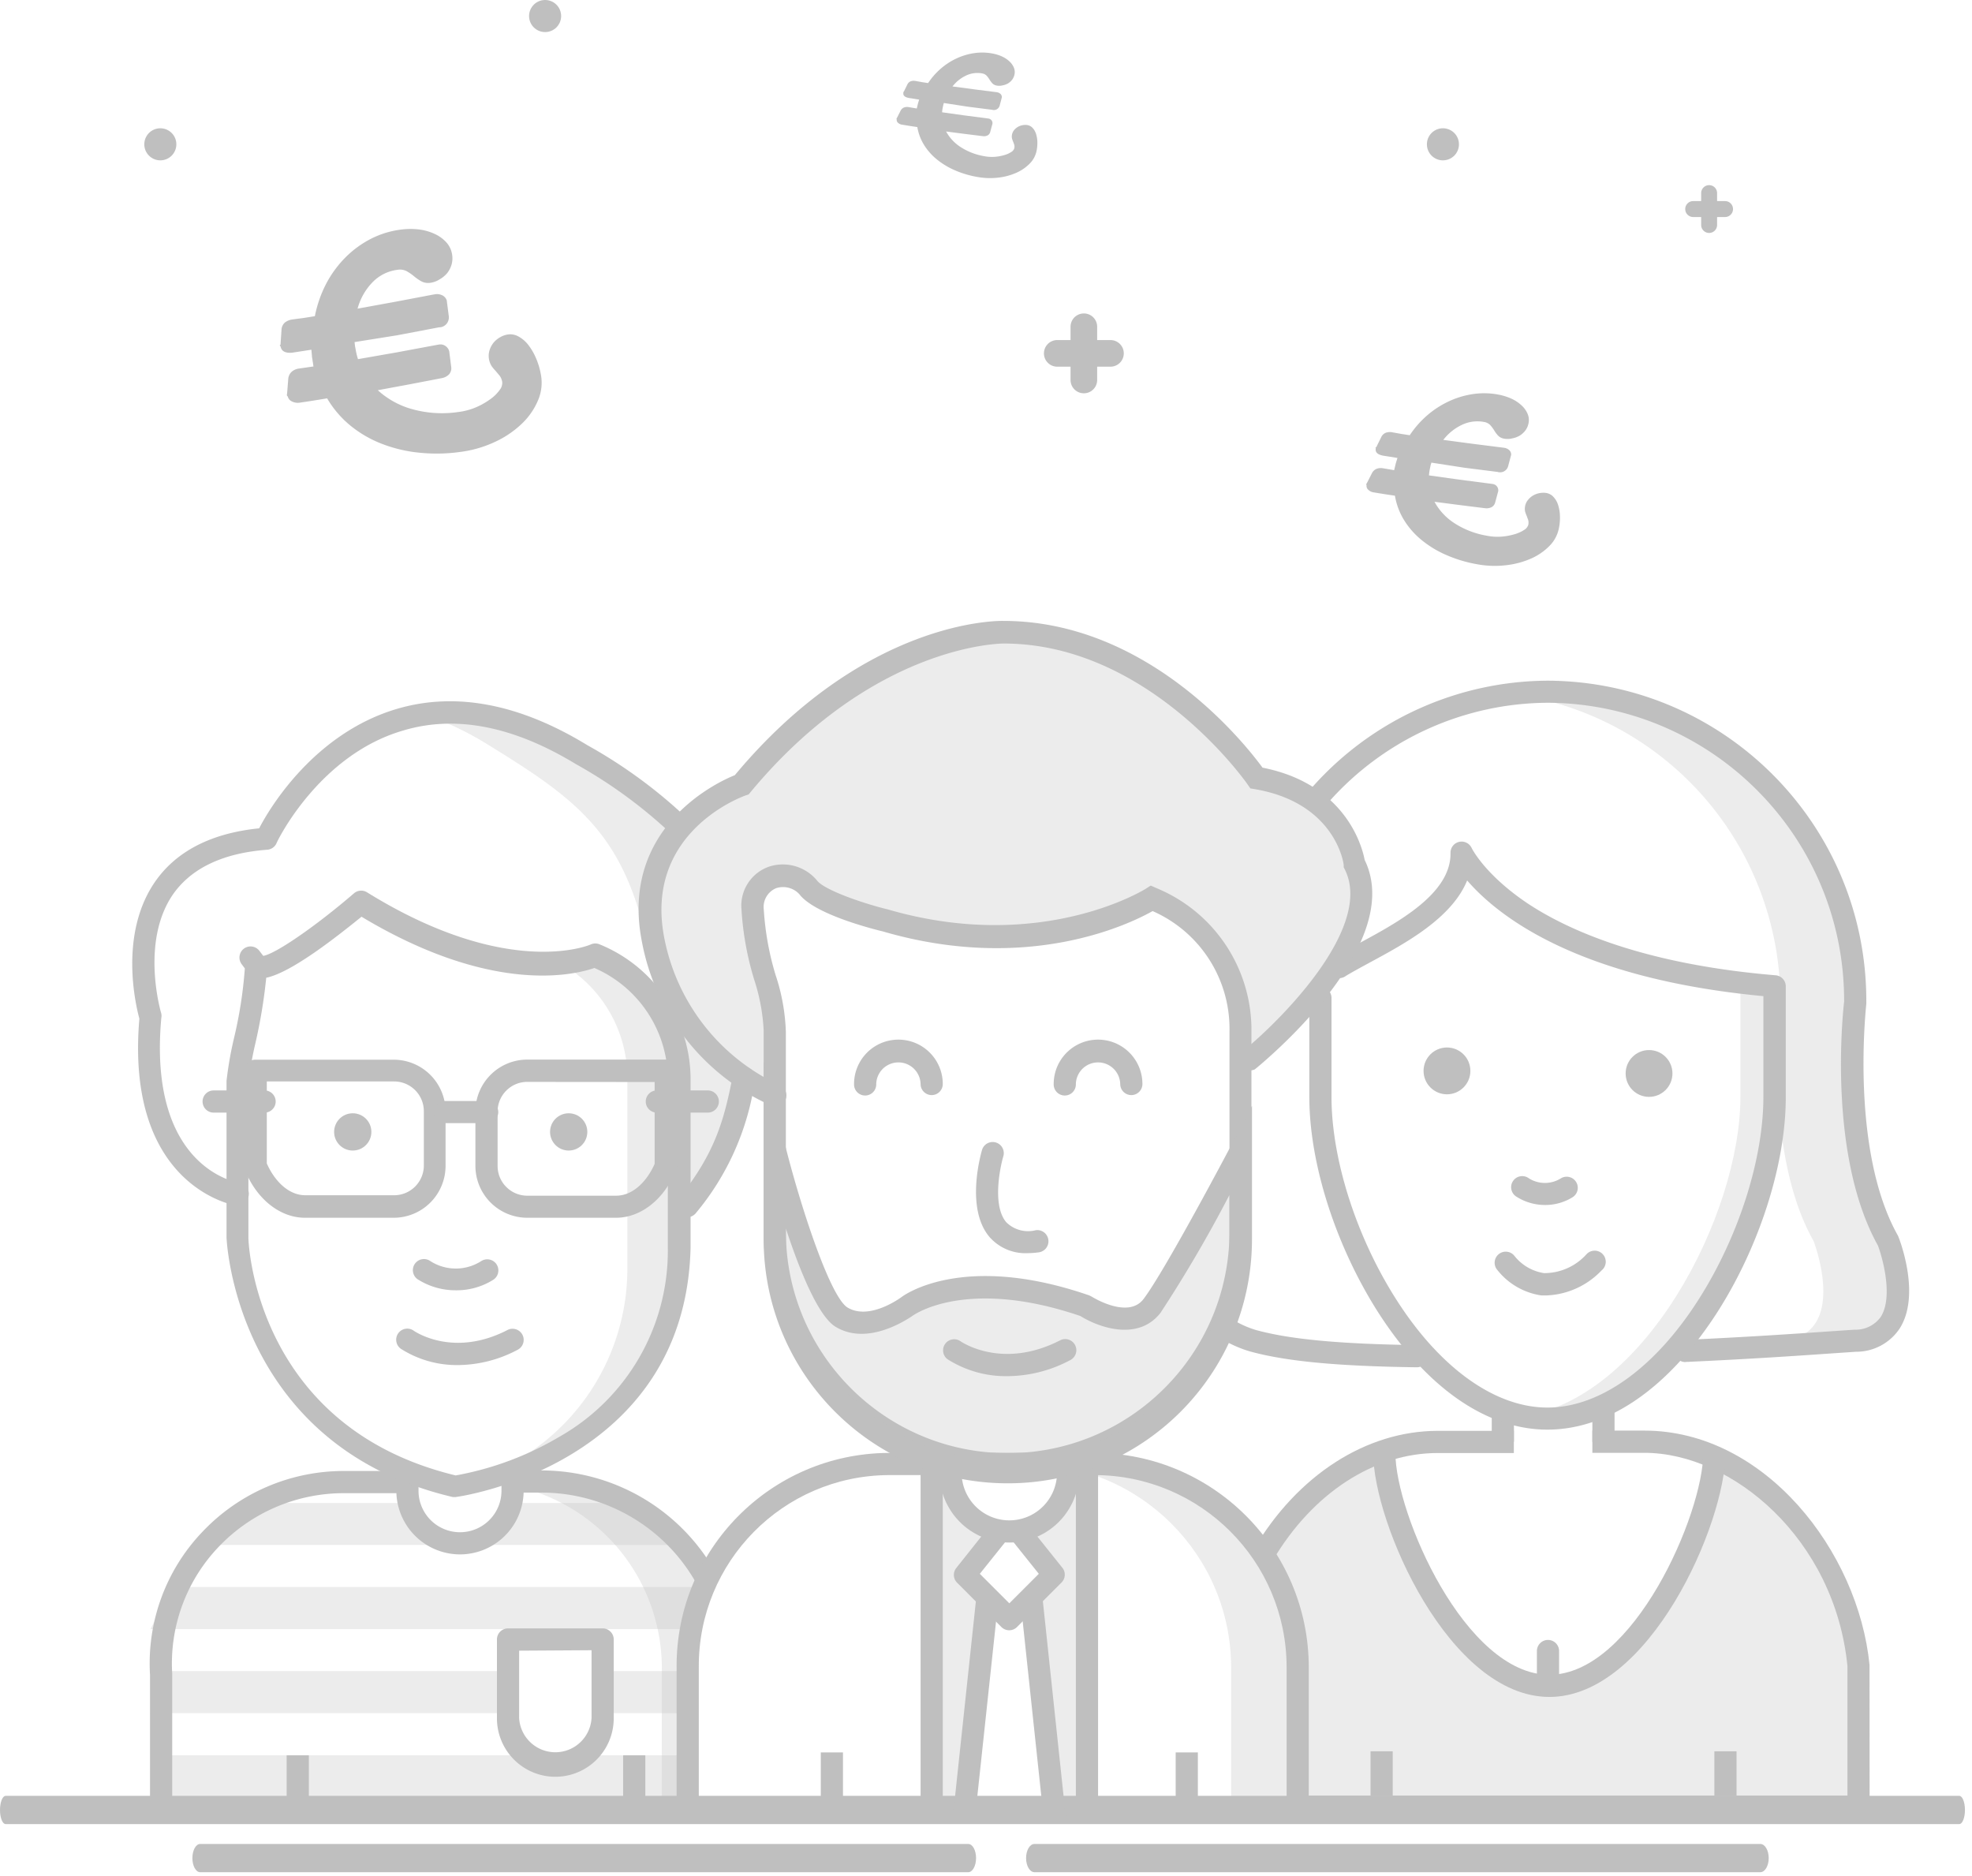 <svg xmlns="http://www.w3.org/2000/svg" width="123" height="117" viewBox="0 0 123 117"><g fill="none" opacity=".5"><path fill="#7F7F7F" d="M80.94 112.678h34.983V103.9c0-5.666-3.763-11.359-8.917-13.296 0 0-1.895 13.088-10.487 14.527 0 0-7.983-1.19-10.376-14.41-.235-1.328-4.324 2.36-7.112 6.62.035.015 2.29.471 1.91 15.337z" opacity=".3"/><path fill="#7F7F7F" d="M79.398 97.301l-1.19-.692c2.726-4.614 7.014-7.374 11.476-7.374h4.739v1.384h-4.739c-3.957-.007-7.81 2.49-10.286 6.682zm37.217 16.07H80.94v-1.384h34.291v-8.086c-.788-7.928-7.187-13.296-12.673-13.296h-3.237V89.22h3.237c7.54 0 13.351 7.554 14.05 14.61l.007 9.54z"/><path fill="#7F7F7F" d="M96.637 105.83c-6.226 0-10.986-10.812-10.986-15.218h1.384c0 3.79 4.358 13.835 9.602 13.835 5.243 0 9.601-10.051 9.601-13.835h1.384c0 4.413-4.753 15.219-10.985 15.219zm10.293 3.39h1.384v2.767h-1.384zm-21.445 0h1.384v2.767h-1.384zm13.836-21.714h1.384v2.414h-1.384zm-6.275.692h1.384v1.722h-1.384z"/><path fill="#7F7F7F" d="M104.114 84.621c5.472-.242 10.024-.553 11.636-.65 4.358-.256 2.075-6.226 2.075-6.226-3.161-5.617-2.075-14.873-2.075-14.873.065-10.63-8.498-19.3-19.127-19.369h-.976a19.314 19.314 0 0 1 15.399 19.024s-1.107 9.255 2.075 14.872c0 0 2.304 5.97-2.075 6.226-1.107.07-3.597.229-6.814.408l-.118.588z" opacity=".3"/><path fill="#7F7F7F" d="M105.097 84.946a.692.692 0 0 1 0-1.383c3.943-.18 6.952-.388 8.944-.526l1.626-.11a1.93 1.93 0 0 0 1.64-.796c.774-1.204.152-3.577-.173-4.448-3.127-5.617-2.2-14.43-2.11-15.22.03-10.226-8.21-18.555-18.436-18.635a18.373 18.373 0 0 0-13.676 6.15.692.692 0 1 1-1.03-.92 19.757 19.757 0 0 1 14.706-6.607c11.007.08 19.873 9.054 19.82 20.061a.692.692 0 0 1 0 .083c0 .09-1.045 9.097 1.964 14.451l.041.09c.146.374 1.384 3.701.063 5.735a3.251 3.251 0 0 1-2.719 1.432l-1.612.11c-1.999.139-5.022.347-8.993.526l-.055.007zm-16.782.325c-4.933-.069-8.135-.373-10.377-.996a7.533 7.533 0 0 1-2.013-.947.694.694 0 0 1 .789-1.142c.494.327 1.032.58 1.598.754 2.123.588 5.223.879 10.03.948a.692.692 0 1 1 0 1.383h-.027z"/><path fill="#7F7F7F" d="M108.555 61.489v6.918c0 7.367-6.032 19.03-13.759 19.936.663.081 1.331.123 2 .125 8.66 0 14.243-12.078 14.243-20.061v-6.918" opacity=".3"/><path fill="#7F7F7F" d="M96.519 89.16c-3.798 0-7.554-2.616-10.584-7.354-2.636-4.15-4.268-9.256-4.268-13.4v-6.143a.692.692 0 1 1 1.383 0v6.143c0 3.895 1.55 8.744 4.054 12.66 2.726 4.268 6.157 6.717 9.415 6.717 3.258 0 6.69-2.45 9.415-6.718 2.497-3.908 4.054-8.757 4.054-12.659v-6.281c-11.698-1.1-16.603-5.043-18.477-7.215-.962 2.359-3.847 3.915-6.06 5.112-.547.297-1.059.574-1.488.83a.692.692 0 1 1-.691-1.183c.442-.27.975-.56 1.542-.864 2.408-1.301 5.707-3.086 5.659-5.618a.692.692 0 0 1 1.321-.297s.803 1.653 3.5 3.459c2.519 1.667 7.243 3.79 15.455 4.475.36.03.637.33.636.692v6.918c0 4.15-1.633 9.283-4.268 13.4-3.044 4.731-6.8 7.325-10.598 7.325z"/><path fill="#7F7F7F" d="M96.498 80.789h-.366a4.289 4.289 0 0 1-2.795-1.66.692.692 0 0 1 1.12-.81c.458.583 1.121.97 1.854 1.08a3.542 3.542 0 0 0 2.643-1.177.692.692 0 1 1 .94 1.01 5.008 5.008 0 0 1-3.396 1.557z"/><circle cx="102.856" cy="66.947" r="1.46" fill="#7F7F7F"/><path fill="#7F7F7F" d="M96.353 75.15a3.32 3.32 0 0 1-1.799-.539.692.692 0 1 1 .803-1.127 1.875 1.875 0 0 0 2.006 0 .693.693 0 0 1 .733 1.176 3.23 3.23 0 0 1-1.743.49z"/><circle cx="90.252" cy="66.787" r="1.46" fill="#7F7F7F"/><path fill="#7F7F7F" d="M96.554 105.761a.692.692 0 0 1-.692-.691v-2.076a.692.692 0 1 1 1.383 0v2.076c0 .382-.31.691-.691.691z"/><path fill="#7F7F7F" d="M42.368 51.513c-1.646-2.013-3.127-2.65-6.094-4.455-3.86-2.352-7.126-2.912-9.824-2.518a19.854 19.854 0 0 1 3.944 1.875c5.381 3.313 8.294 5.388 9.843 11.808.35 1.4.556 2.833.616 4.275a26.764 26.764 0 0 1 1.702 8.094c.166 4.33-.38 5.32-.38 5.32 2.766-3.46 3.852-5.576 4.24-8.675 0 0-5.064-2.961-5.444-7.783a14.783 14.783 0 0 1 1.397-7.941z" opacity=".3"/><path fill="#7F7F7F" d="M42.838 75.912a.692.692 0 0 1-.54-1.128c2.325-2.864 2.878-4.987 3.404-7.685a.704.704 0 0 1 1.384.263 16.533 16.533 0 0 1-3.688 8.3.692.692 0 0 1-.56.25zm-28.023-.733h-.104c-.07 0-6.918-1.142-6.018-11.65-.229-.837-1.273-5.236.954-8.502 1.321-1.93 3.514-3.064 6.517-3.368.691-1.336 3.458-5.901 8.53-7.43 3.672-1.107 7.692-.353 11.946 2.248a30.811 30.811 0 0 1 6.226 4.566.692.692 0 0 1-.996.961 29.787 29.787 0 0 0-5.95-4.35c-3.908-2.38-7.554-3.086-10.833-2.076-5.243 1.55-7.844 6.966-7.844 7.021a.692.692 0 0 1-.574.395c-2.767.207-4.732 1.155-5.867 2.767-2.075 2.988-.754 7.415-.74 7.457a.692.692 0 0 1 0 .263c-.844 9.27 4.607 10.245 4.843 10.28a.694.694 0 0 1-.104 1.383l.014.035z"/><path fill="#7F7F7F" d="M44.056 99.28c1.044-1.924-5.763-6.863-10.605-6.863h-3.936a11.629 11.629 0 0 1 11.76 12.01v8.3h2.075l-.124-9.421a9.622 9.622 0 0 1 .83-4.027z" opacity=".3"/><path fill="#7F7F7F" opacity=".3" d="M9.392 109.469H42.97v2.622H9.392zm0-5.25h22.296v2.622H9.392zm28.196 0h5.382v2.622h-5.382zm5.755-2.622H9.392l1.314-2.622h33.44zm-17.931-7.865h-10.12l-2.622 2.622h29.51l-2.621-2.622H31.97l-2.456 2.241-1.432-.062-1.639-.872z"/><path fill="#7F7F7F" d="M43.488 98.844a11.068 11.068 0 0 0-9.76-5.756h-1.764v-1.383h1.764a12.452 12.452 0 0 1 10.97 6.475l-1.21.664zm-.595 14.596H9.357v-8.993a11.87 11.87 0 0 1 3.251-8.896 12.14 12.14 0 0 1 8.917-3.812h3.943v1.384h-3.943a10.77 10.77 0 0 0-7.914 3.376 10.529 10.529 0 0 0-2.87 7.879v7.679h32.152v1.383z"/><path fill="#7F7F7F" d="M28.691 96.941a3.978 3.978 0 0 1-3.97-3.97v-1.335h1.383v1.335a2.587 2.587 0 0 0 5.175 0v-1.335h1.383v1.335a3.978 3.978 0 0 1-3.97 3.97zm10.176 12.528h1.384v2.622h-1.384zm-20.988 0h1.384v2.622h-1.384z"/><path fill="#7F7F7F" d="M37.352 59.517a7.533 7.533 0 0 1-2.477.505 8.26 8.26 0 0 1 4.255 7.367v11.802a13.835 13.835 0 0 1-12.037 13.648c.576.078 1.156.12 1.736.125 1.958 0 13.773-6.226 13.773-13.773V67.389a8.301 8.301 0 0 0-5.25-7.872z" opacity=".3"/><path fill="#7F7F7F" d="M28.408 93.365h-.16C14.663 90.176 14.13 77.302 14.13 77.171v-9.768c.1-.872.25-1.739.45-2.594.351-1.45.583-2.926.691-4.413l-.207-.277a.692.692 0 0 1 1.107-.83l.249.325c.767-.125 3.272-1.847 5.658-3.902a.692.692 0 0 1 .816-.062c8.82 5.465 13.905 3.279 13.953 3.251a.692.692 0 0 1 .568 0 9.104 9.104 0 0 1 5.658 8.55v10.377c-.332 13.503-14.416 15.502-14.527 15.516l-.138.021zM16.606 60.977a32.734 32.734 0 0 1-.691 4.15c-.181.781-.322 1.57-.422 2.366v9.685c0 .463.518 11.843 12.929 14.838a19.473 19.473 0 0 0 6.51-2.435 13.33 13.33 0 0 0 6.723-11.718V67.486a7.61 7.61 0 0 0-4.58-7.118c-1.293.45-6.405 1.68-14.526-3.196-1.515 1.224-4.365 3.486-5.943 3.805z"/><path fill="#7F7F7F" d="M28.58 85.133a6.489 6.489 0 0 1-3.569-1.01.692.692 0 1 1 .803-1.127c.104.069 2.49 1.68 5.838-.049a.693.693 0 0 1 .637 1.231 8.018 8.018 0 0 1-3.708.955zm-4.025-9.187H19.02c-1.557 0-3.023-1.169-3.743-2.981a.692.692 0 0 1-.048-.256v-5.928c0-.382.31-.692.692-.692h8.633a3.237 3.237 0 0 1 3.237 3.237v3.39a3.237 3.237 0 0 1-3.237 3.23zm-7.914-3.39c.408.942 1.259 1.986 2.407 1.986h5.534a1.854 1.854 0 0 0 1.854-1.854v-3.39a1.854 1.854 0 0 0-1.854-1.853h-7.941v5.112z"/><path fill="#7F7F7F" d="M16.503 69.389h-3.176a.692.692 0 1 1 0-1.384h3.176a.692.692 0 1 1 0 1.384z"/><circle cx="22.002" cy="70.592" r="1.162" fill="#7F7F7F"/><path fill="#7F7F7F" d="M38.425 75.946H32.89a3.237 3.237 0 0 1-3.237-3.237v-3.39a3.237 3.237 0 0 1 3.237-3.237h8.634c.382 0 .691.31.691.692v5.928a.692.692 0 0 1-.048.256c-.712 1.82-2.186 2.988-3.742 2.988zm-5.535-8.474c-1.023 0-1.853.83-1.853 1.854v3.39c0 1.024.83 1.854 1.853 1.854h5.535c1.148 0 1.999-1.045 2.407-1.986V67.48l-7.942-.007z"/><path fill="#7F7F7F" d="M44.146 69.389H40.97a.692.692 0 1 1 0-1.384h3.176a.692.692 0 1 1 0 1.384z"/><circle cx="35.471" cy="70.592" r="1.162" fill="#7F7F7F"/><path fill="#7F7F7F" d="M30.386 70.046h-2.621a.692.692 0 1 1 0-1.384h2.621a.692.692 0 0 1 0 1.384zM28.43 80.47a4.4 4.4 0 0 1-2.387-.692.692.692 0 0 1 .802-1.128 2.94 2.94 0 0 0 3.169 0 .693.693 0 1 1 .733 1.176 4.31 4.31 0 0 1-2.317.644zm6.212 30.34a3.646 3.646 0 0 1-3.646-3.645v-4.919c0-.382.31-.691.692-.691h5.9c.383 0 .692.31.692.691v4.898a3.646 3.646 0 0 1-3.638 3.666zm-2.262-7.865v4.199a2.262 2.262 0 0 0 4.517 0v-4.227l-4.517.028z"/><path fill="#68FF5C" d="M10.367 52.765l-.146-.193.146.193zm.103.139l-.103-.139.103.139zm.035.048l-.035-.048.035.048zm3.466 0l-.035-.048.035.048zm-.139-.187l-.145-.193.145.193zm.104.139l-.104-.139.104.139z"/><path fill="#7F7F7F" d="M68.274 91.303h-4.15c6.986.023 12.643 5.68 12.666 12.666v8.779h4.15v-8.779c-.022-6.986-5.68-12.643-12.666-12.666z" opacity=".3"/><path fill="#7F7F7F" d="M81.632 113.44h-39.43v-9.47c-.039-7.329 5.863-13.305 13.192-13.358h12.88c7.373.011 13.347 5.985 13.358 13.358v9.47zm-38.047-1.383H80.25v-8.087c-.008-6.61-5.365-11.967-11.975-11.975h-12.88c-6.565.054-11.847 5.41-11.809 11.975v8.087z"/><path d="M122.208 113.76H.352c-.195 0-.352-.394-.352-.88s.157-.88.352-.88h121.856c.195 0 .352.394.352.88s-.157.88-.352.88zm-61.812 3H12.484c-.267 0-.484-.394-.484-.88s.217-.88.484-.88h47.912c.267 0 .484.394.484.88s-.217.88-.484.88zm49.404 0H64.52c-.287 0-.52-.394-.52-.88s.233-.88.52-.88h45.28c.287 0 .52.394.52.88s-.233.88-.52.88z" fill="#7F7F7F"/><path fill="#7F7F7F" d="M60.188 112.748h-2.076V91.303h9.685v21.445h-2.075l-1.44-12.75 1.44-1.75-1.785-2.767s2.726-2.69 2.719-3.327c-.007-.636-2.505-.546-2.505-.546l-5.001.18s.387 2.075 1.702 3.009c1.314.933.954.961.954.961l-1.473 2.394 1.238 1.653-1.383 12.943z" opacity=".3"/><path fill="#7F7F7F" d="M68.489 113.44H57.42V90.612h11.07v22.828zm-9.685-1.383h8.301V91.995h-8.301v20.062z"/><path fill="#7F7F7F" d="M66.49 113.44h-7.07l1.466-13.738 1.377.145-1.308 12.21h3.999l-1.301-12.21 1.377-.145z"/><path fill="#7F7F7F" d="M62.955 101.673a.692.692 0 0 1-.492-.2l-2.767-2.768a.692.692 0 0 1-.048-.92l2.075-2.608 1.08.865-1.689 2.11 1.84 1.84 1.84-1.84-1.777-2.22 1.079-.865 2.165 2.705c.22.274.2.67-.048.92l-2.767 2.767a.692.692 0 0 1-.491.214z"/><path fill="#7F7F7F" d="M62.955 96.201a4.365 4.365 0 0 1-4.359-4.358v-1.141h1.384v1.141a2.975 2.975 0 1 0 5.95 0v-1.141h1.383v1.141a4.365 4.365 0 0 1-4.358 4.358zm10.376 13.088h1.384v2.767h-1.384zm-22.136 0h1.384v2.767h-1.384z"/><path fill="#7F7F7F" d="M48.517 68.814a13.434 13.434 0 0 1-7.609-9.684c-1.425-7.27 5.534-9.685 5.534-9.685 8.025-9.685 16.312-9.512 16.312-9.512 9.574 0 15.786 9.09 15.786 9.09 5.603.961 6.108 5.347 6.108 5.347 2.546 4.919-6.62 12.3-6.62 12.3l-.657.048s1.307-7.713-5.306-10.494c0 0-10.46 4.15-19.155.692l-3.369-2.034s-2.034-.865-2.206.609a30.652 30.652 0 0 0 .172 4.69l1.038 7.43-.028 1.203z" opacity=".3"/><path fill="#7F7F7F" d="M48.324 68.987a.692.692 0 0 1-.25-.048 14.022 14.022 0 0 1-8.038-10.218c-1.383-7.062 4.628-9.912 5.797-10.376 8.073-9.685 16.374-9.63 16.741-9.622 9.041 0 15.08 7.657 16.174 9.152 5.215 1.03 6.225 4.966 6.37 5.755 2.616 5.354-6.46 12.742-6.848 13.06a.692.692 0 0 1-.844-1.05c2.428-1.959 8.301-7.825 6.44-11.443l-.055-.11v-.125c0-.152-.546-3.888-5.534-4.745l-.29-.049-.166-.242c-.063-.09-6.13-8.792-15.22-8.792-.082 0-8.086 0-15.778 9.256l-.125.152-.18.062c-.263.09-6.37 2.317-5.084 8.896a12.798 12.798 0 0 0 7.18 9.173.692.692 0 0 1-.249 1.335l-.041-.02z"/><path fill="#7F7F7F" d="M62.85 92.01c-8.404 0-15.218-6.814-15.218-15.22V64.256a12.016 12.016 0 0 0-.581-3.127 18.802 18.802 0 0 1-.803-4.427 2.573 2.573 0 0 1 1.71-2.65 2.767 2.767 0 0 1 2.994.851c.464.616 2.934 1.453 4.449 1.82 9.539 2.766 16-1.253 16.062-1.294l.312-.2.339.151a9.567 9.567 0 0 1 5.942 8.993v12.404A15.219 15.219 0 0 1 62.85 92.009zM49.017 64.338V76.79c0 7.641 6.194 13.836 13.835 13.836 7.64 0 13.835-6.195 13.835-13.836V64.34a8.018 8.018 0 0 0-4.794-7.52c-1.5.844-7.83 3.895-16.837 1.266-.692-.166-4.269-1.08-5.202-2.324a1.384 1.384 0 0 0-1.453-.367c-.524.225-.835.77-.761 1.335.086 1.38.332 2.745.733 4.068.388 1.152.604 2.354.644 3.57v-.028z"/><path fill="#7F7F7F" d="M77.377 71.754v5.534c-.022 8.014-6.513 14.504-14.527 14.527-8.013-.023-14.504-6.513-14.527-14.527v-5.534s2.352 9.27 4.15 10.377c1.8 1.106 4.152-.692 4.152-.692s3.458-2.629 11.068 0c0 0 2.767 1.798 4.15 0 1.384-1.799 5.534-9.685 5.534-9.685z" opacity=".3"/><path fill="#7F7F7F" d="M62.85 92.507c-8.404 0-15.218-6.813-15.218-15.219V66.22l1.384 5.368c.947 3.736 2.767 9.298 3.846 9.955 1.383.837 3.348-.637 3.369-.65.152-.118 3.846-2.823 11.711-.104l.152.076s2.249 1.425 3.224.159c1.328-1.73 5.43-9.505 5.472-9.588l1.3-2.476v8.3a15.219 15.219 0 0 1-15.24 15.247zm-13.834-15.91v.691c0 7.641 6.194 13.836 13.835 13.836 7.64 0 13.835-6.195 13.835-13.836v-2.767a83.946 83.946 0 0 1-4.296 7.347c-1.383 1.785-3.825.94-5.001.207-7.05-2.407-10.321-.096-10.377-.076-.055.021-2.767 2.076-4.925.727-1.065-.678-2.207-3.487-3.071-6.115v-.014z"/><path fill="#7F7F7F" d="M62.837 85.825a6.793 6.793 0 0 1-3.742-1.059.692.692 0 0 1 .802-1.127c.118.083 2.65 1.785 6.226-.049a.693.693 0 0 1 .636 1.232 8.426 8.426 0 0 1-3.922 1.003zm1.287-7.672a2.988 2.988 0 0 1-2.408-1.01c-1.487-1.757-.567-5.077-.456-5.45a.693.693 0 0 1 1.328.393c-.242.817-.692 3.155.187 4.151.485.47 1.18.653 1.833.484a.697.697 0 1 1 .166 1.384 5.45 5.45 0 0 1-.65.048zm-6.012-9.857a.692.692 0 0 1-.692-.692 1.384 1.384 0 0 0-2.767 0 .692.692 0 1 1-1.383 0 2.767 2.767 0 0 1 5.534 0c0 .382-.31.692-.692.692zm12.452 0a.692.692 0 0 1-.692-.692 1.384 1.384 0 0 0-2.767 0 .692.692 0 1 1-1.383 0 2.767 2.767 0 0 1 5.534 0c0 .382-.31.692-.692.692zm35.543-54.761v.496a.497.497 0 0 0 .994 0v-.496h.496a.497.497 0 1 0 0-.994h-.496v-.497a.497.497 0 0 0-.994 0v.497h-.497a.497.497 0 1 0 0 .994h.497zm-39.333 9.333v.83a.83.83 0 1 0 1.66 0v-.83h.83a.83.83 0 1 0 0-1.66h-.83v-.83a.83.83 0 0 0-1.66 0v.83h-.83a.83.83 0 1 0 0 1.66h.83z"/><circle cx="34" cy="1" r="1" fill="#7F7F7F"/><circle cx="10" cy="9" r="1" fill="#7F7F7F"/><circle cx="90" cy="9" r="1" fill="#7F7F7F"/><path fill="#7F7F7F" d="M18.264 21.99c-.449.052-.707-.074-.765-.386l-.053-.063a.16.16 0 0 1 .05-.042l.066-.975a.63.63 0 0 1 .223-.422.976.976 0 0 1 .476-.182l.688-.091.69-.11c.136-.694.366-1.36.683-1.98a6.824 6.824 0 0 1 1.177-1.636c.46-.473.991-.87 1.576-1.178a5.665 5.665 0 0 1 1.923-.605 4.513 4.513 0 0 1 1.167-.006c.334.043.661.14.97.285.268.124.51.301.71.522.182.203.303.453.348.718.04.21.034.424-.018.627-.054.2-.145.387-.269.55a1.72 1.72 0 0 1-.479.402 1.427 1.427 0 0 1-.581.218.894.894 0 0 1-.574-.096 2.89 2.89 0 0 1-.446-.31 3.241 3.241 0 0 0-.447-.31.908.908 0 0 0-.573-.095 2.62 2.62 0 0 0-1.563.77 3.763 3.763 0 0 0-.94 1.654l2.358-.43 2.36-.448.134-.022a.774.774 0 0 1 .46.082.569.569 0 0 1 .249.296l.124.959a.637.637 0 0 1-.136.512.611.611 0 0 1-.475.217l-2.61.496-2.651.423.024.232.043.234c.036.202.084.402.146.599l2.415-.423 2.484-.463.134-.022a.544.544 0 0 1 .408.076.583.583 0 0 1 .25.344l.124.978a.57.57 0 0 1-.13.452.843.843 0 0 1-.46.242l-2.005.385-1.985.368a5.25 5.25 0 0 0 2.17 1.188 6.933 6.933 0 0 0 2.845.172c.394-.047.777-.15 1.137-.306a4.53 4.53 0 0 0 .893-.515 2.46 2.46 0 0 0 .564-.563.685.685 0 0 0 .152-.488.905.905 0 0 0-.158-.39l-.24-.286a3.22 3.22 0 0 1-.257-.306 1.208 1.208 0 0 1-.142-.98 1.46 1.46 0 0 1 .246-.477 1.45 1.45 0 0 1 .418-.351 1.38 1.38 0 0 1 .514-.178c.217-.026.44.02.637.131.23.127.434.3.597.509.196.252.358.528.483.82.15.343.256.701.318 1.066a2.772 2.772 0 0 1-.166 1.545 4.318 4.318 0 0 1-.985 1.458 6.151 6.151 0 0 1-1.68 1.157 7.272 7.272 0 0 1-2.258.65c-.878.12-1.774.127-2.667.022a8.818 8.818 0 0 1-2.318-.595 7.175 7.175 0 0 1-1.897-1.148 6.333 6.333 0 0 1-1.366-1.628c-.575.098-1.13.185-1.666.263a.822.822 0 0 1-.537-.073.451.451 0 0 1-.248-.296l-.053-.063a.188.188 0 0 1 .006-.114l.073-.926a.683.683 0 0 1 .226-.46.886.886 0 0 1 .466-.193l.44-.063.44-.063-.02-.145-.069-.447-.04-.453-.632.098-.526.081zM56.676 6.107c-.25-.05-.362-.157-.327-.326l-.015-.041a.1.1 0 0 1 .035-.013l.24-.486a.383.383 0 0 1 .21-.177.6.6 0 0 1 .292-.013l.386.07.392.06c.219-.33.482-.63.782-.893.294-.255.621-.47.974-.636a3.955 3.955 0 0 1 1.09-.334c.384-.06.775-.054 1.154.017.217.038.427.103.625.194.169.079.324.183.458.31.117.108.208.24.269.386a.718.718 0 0 1 .034.425.794.794 0 0 1-.141.317.958.958 0 0 1-.26.235c-.106.06-.22.101-.34.123a.877.877 0 0 1-.357.013.49.49 0 0 1-.286-.146 1.436 1.436 0 0 1-.173-.233 1.652 1.652 0 0 0-.174-.234.497.497 0 0 0-.285-.146 1.628 1.628 0 0 0-.997.13 2.305 2.305 0 0 0-.851.683l1.35.18 1.355.171.076.011a.422.422 0 0 1 .228.12.279.279 0 0 1 .07.193l-.135.51a.377.377 0 0 1-.48.269l-1.498-.19-1.506-.232-.036.123-.026.126c-.024.11-.04.22-.048.33l1.379.193 1.423.184.077.012a.29.29 0 0 1 .202.108c.05.06.071.14.06.218l-.14.519a.333.333 0 0 1-.164.208.525.525 0 0 1-.297.046l-1.152-.143-1.137-.148c.214.394.526.729.908.973.447.288.952.482 1.483.569.22.043.447.055.672.036a2.84 2.84 0 0 0 .586-.111 1.55 1.55 0 0 0 .42-.192.402.402 0 0 0 .183-.223.454.454 0 0 0-.002-.226l-.067-.186a1.57 1.57 0 0 1-.073-.2.637.637 0 0 1 .13-.524.89.89 0 0 1 .232-.201.915.915 0 0 1 .298-.108.845.845 0 0 1 .311-.005.57.57 0 0 1 .313.175.952.952 0 0 1 .211.36c.052.162.08.33.086.5.007.2-.011.402-.055.598a1.554 1.554 0 0 1-.414.76 2.676 2.676 0 0 1-.834.577c-.363.16-.748.263-1.141.306a4.414 4.414 0 0 1-1.343-.05 6.099 6.099 0 0 1-1.429-.44 4.718 4.718 0 0 1-1.112-.696 3.604 3.604 0 0 1-.771-.906 3.09 3.09 0 0 1-.387-1.062 38.74 38.74 0 0 1-.945-.148.453.453 0 0 1-.271-.128.222.222 0 0 1-.07-.193l-.015-.04a.104.104 0 0 1 .027-.058l.234-.46a.413.413 0 0 1 .218-.196.547.547 0 0 1 .29-.02l.248.043.248.042.02-.077.057-.24.074-.238-.358-.057-.298-.047zm29.586 22.309c-.344-.068-.498-.216-.45-.448l-.02-.057a.139.139 0 0 1 .048-.018l.331-.668a.527.527 0 0 1 .287-.244.825.825 0 0 1 .402-.017l.532.096.538.083a6.127 6.127 0 0 1 1.076-1.229 5.84 5.84 0 0 1 1.338-.873c.475-.225.98-.38 1.5-.46a4.747 4.747 0 0 1 1.587.023c.297.053.586.143.859.267.232.108.444.252.63.426.16.149.286.33.37.531.073.185.09.388.046.584a1.092 1.092 0 0 1-.195.436 1.317 1.317 0 0 1-.357.323 1.47 1.47 0 0 1-.468.17 1.19 1.19 0 0 1-.49.018.673.673 0 0 1-.393-.2 1.975 1.975 0 0 1-.238-.322 2.271 2.271 0 0 0-.239-.321.683.683 0 0 0-.393-.2 2.239 2.239 0 0 0-1.37.176 3.17 3.17 0 0 0-1.17.942l1.856.247 1.863.235.105.015a.58.58 0 0 1 .314.165.385.385 0 0 1 .096.265l-.186.701a.519.519 0 0 1-.66.37l-2.06-.26-2.07-.32-.05.168-.036.175c-.032.15-.055.3-.066.453l1.896.265 1.958.254.104.015a.41.41 0 0 1 .278.149.393.393 0 0 1 .084.3l-.192.714a.458.458 0 0 1-.227.286.722.722 0 0 1-.408.063l-1.584-.197-1.564-.203a3.667 3.667 0 0 0 1.248 1.338 5.37 5.37 0 0 0 2.04.782c.303.06.614.076.924.05.273-.023.543-.074.805-.153.205-.059.4-.148.577-.264a.553.553 0 0 0 .253-.307.624.624 0 0 0-.003-.31l-.093-.256a2.158 2.158 0 0 1-.1-.275.876.876 0 0 1 .18-.72c.089-.11.197-.204.318-.277a1.28 1.28 0 0 1 .838-.155.783.783 0 0 1 .43.24c.133.143.232.312.29.496.072.222.111.454.118.687.01.276-.015.552-.076.822a2.137 2.137 0 0 1-.569 1.045 3.68 3.68 0 0 1-1.146.793 5.329 5.329 0 0 1-1.57.42 6.069 6.069 0 0 1-1.846-.068 8.386 8.386 0 0 1-1.964-.605 6.487 6.487 0 0 1-1.53-.957 4.955 4.955 0 0 1-1.06-1.246 4.25 4.25 0 0 1-.532-1.46c-.45-.065-.883-.132-1.299-.203a.623.623 0 0 1-.373-.175.305.305 0 0 1-.097-.266l-.02-.057a.143.143 0 0 1 .037-.078l.322-.632a.568.568 0 0 1 .3-.27.752.752 0 0 1 .398-.027l.341.058.342.058.027-.106.079-.33.102-.326-.492-.079-.41-.065z"/></g></svg>